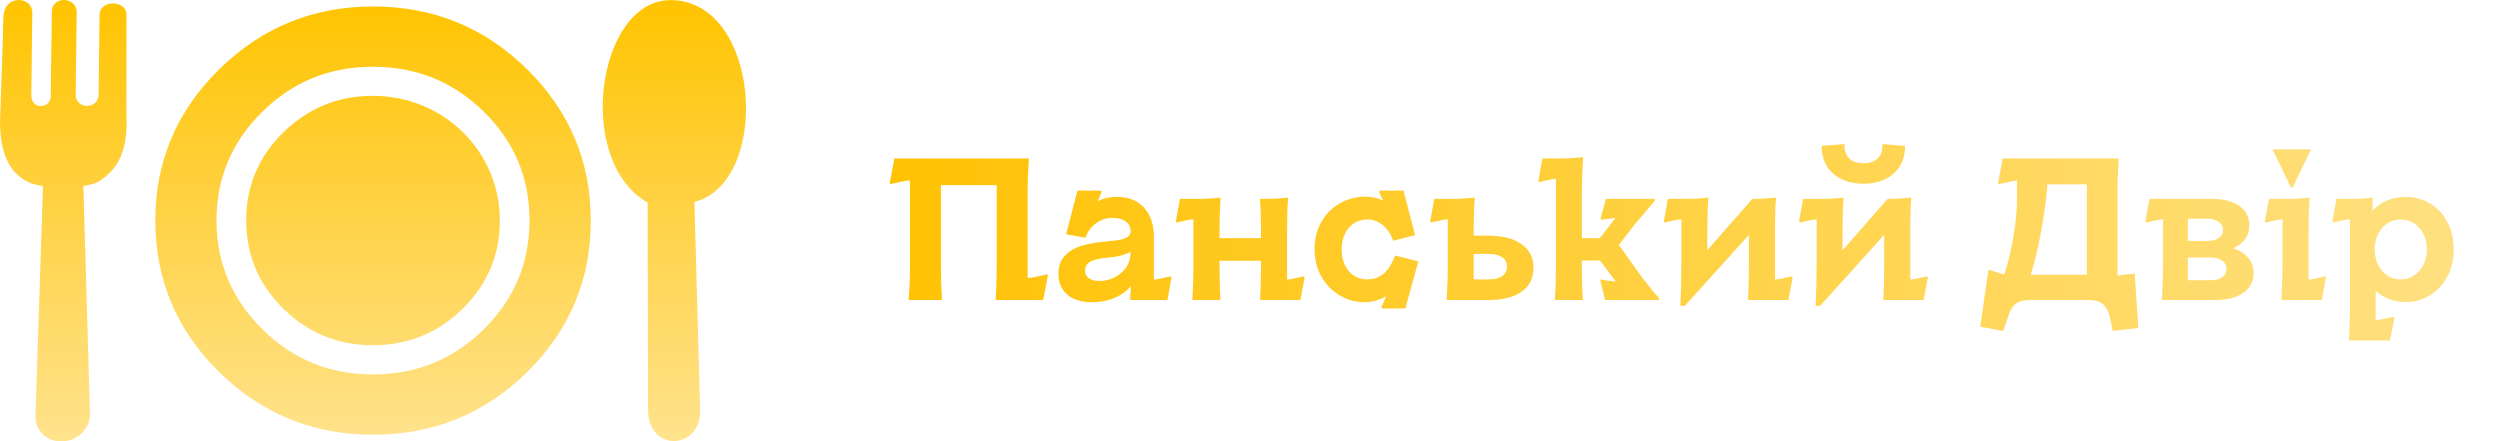 <svg width="272" height="48" viewBox="0 0 272 48" fill="none" xmlns="http://www.w3.org/2000/svg">
<path d="M114.008 29.977L113.502 32.639H108.332V32.419C108.405 31.437 108.442 30.263 108.442 28.899V20.143H102.37V28.899C102.37 30.117 102.407 31.29 102.48 32.419V32.639H98.872V32.419C98.96 31.437 99.004 30.263 99.004 28.899V19.637C98.813 19.637 98.498 19.681 98.058 19.769C97.618 19.857 97.229 19.945 96.892 20.033L96.804 19.901L97.31 17.239H111.94V17.459C111.852 18.589 111.808 19.762 111.808 20.979V30.241C111.999 30.241 112.314 30.197 112.754 30.109C113.194 30.007 113.583 29.919 113.92 29.845L114.008 29.977ZM118.833 32.881C117.659 32.881 116.75 32.603 116.105 32.045C115.474 31.473 115.159 30.725 115.159 29.801C115.159 28.98 115.393 28.32 115.863 27.821C116.332 27.323 116.941 26.963 117.689 26.743C118.451 26.509 119.383 26.347 120.483 26.259C121.055 26.215 121.517 26.157 121.869 26.083C122.221 26.01 122.499 25.9 122.705 25.753C122.91 25.607 123.013 25.409 123.013 25.159C123.013 24.705 122.837 24.353 122.485 24.103C122.133 23.839 121.656 23.707 121.055 23.707C120.6 23.707 120.182 23.795 119.801 23.971C119.419 24.133 119.082 24.375 118.789 24.697C118.51 25.005 118.29 25.365 118.129 25.775L118.085 25.863L115.995 25.489L117.227 20.737H119.757L119.867 20.847L119.427 21.881C119.632 21.779 119.815 21.705 119.977 21.661C120.197 21.588 120.431 21.529 120.681 21.485C120.945 21.441 121.238 21.419 121.561 21.419C122.778 21.419 123.746 21.808 124.465 22.585C125.183 23.363 125.543 24.419 125.543 25.753V30.417C125.733 30.417 126.247 30.322 127.083 30.131C127.141 30.117 127.193 30.109 127.237 30.109C127.281 30.095 127.325 30.08 127.369 30.065L127.457 30.197L127.017 32.639H122.969V32.419C122.983 32.302 122.991 32.177 122.991 32.045C123.005 31.899 123.013 31.752 123.013 31.605C123.013 31.517 123.013 31.437 123.013 31.363C123.027 31.275 123.035 31.195 123.035 31.121C122.595 31.664 122.001 32.097 121.253 32.419C120.505 32.727 119.698 32.881 118.833 32.881ZM119.625 30.571C120.211 30.571 120.761 30.439 121.275 30.175C121.803 29.897 122.221 29.537 122.529 29.097C122.837 28.643 122.991 28.159 122.991 27.645V27.381C122.741 27.543 122.404 27.682 121.979 27.799C121.568 27.902 121.143 27.975 120.703 28.019C119.852 28.078 119.199 28.21 118.745 28.415C118.29 28.621 118.063 28.965 118.063 29.449C118.063 29.816 118.202 30.095 118.481 30.285C118.759 30.476 119.141 30.571 119.625 30.571ZM141.947 30.197L141.485 32.639H137.107V32.419C137.166 31.437 137.195 30.263 137.195 28.899V28.371H132.685V28.899C132.685 30.073 132.715 31.246 132.773 32.419V32.639H129.737V32.419C129.811 31.246 129.847 30.073 129.847 28.899V23.861C129.598 23.861 129.085 23.957 128.307 24.147L127.999 24.213L127.933 24.081L128.373 21.639H130.397C130.764 21.639 131.189 21.625 131.673 21.595C132.157 21.566 132.517 21.529 132.751 21.485L132.795 21.617C132.722 22.673 132.685 23.927 132.685 25.379V25.907H137.195V24.631C137.195 23.531 137.159 22.593 137.085 21.815V21.639H137.745C138.112 21.639 138.537 21.625 139.021 21.595C139.505 21.566 139.865 21.529 140.099 21.485L140.143 21.617C140.07 22.497 140.033 23.751 140.033 25.379V30.417C140.224 30.417 140.737 30.322 141.573 30.131C141.617 30.117 141.661 30.109 141.705 30.109C141.764 30.095 141.815 30.08 141.859 30.065L141.947 30.197ZM151.583 26.193C151.407 25.724 151.187 25.321 150.923 24.983C150.673 24.646 150.365 24.382 149.999 24.191C149.647 23.986 149.236 23.883 148.767 23.883C148.209 23.883 147.718 24.023 147.293 24.301C146.882 24.565 146.559 24.947 146.325 25.445C146.09 25.944 145.973 26.509 145.973 27.139C145.973 27.77 146.09 28.335 146.325 28.833C146.559 29.332 146.889 29.721 147.315 29.999C147.74 30.263 148.224 30.395 148.767 30.395C149.324 30.395 149.801 30.271 150.197 30.021C150.593 29.772 150.908 29.464 151.143 29.097C151.392 28.716 151.605 28.283 151.781 27.799L154.311 28.437L152.903 33.563H150.373L150.285 33.453L150.813 32.221C150.578 32.368 150.343 32.485 150.109 32.573C149.874 32.661 149.617 32.735 149.339 32.793C149.075 32.852 148.796 32.881 148.503 32.881C147.505 32.881 146.589 32.632 145.753 32.133C144.917 31.635 144.249 30.945 143.751 30.065C143.267 29.185 143.025 28.195 143.025 27.095C143.025 26.01 143.267 25.035 143.751 24.169C144.235 23.304 144.895 22.629 145.731 22.145C146.581 21.647 147.527 21.397 148.569 21.397C148.847 21.397 149.111 21.419 149.361 21.463C149.61 21.507 149.837 21.566 150.043 21.639C150.116 21.669 150.189 21.698 150.263 21.727C150.336 21.757 150.409 21.786 150.483 21.815L150.043 20.869L150.153 20.737H152.705L153.959 25.577L151.583 26.193ZM157.409 32.419C157.482 31.246 157.519 30.073 157.519 28.899V23.861C157.27 23.861 156.756 23.957 155.979 24.147L155.671 24.213L155.605 24.081L156.045 21.639H158.047C158.414 21.639 158.839 21.625 159.323 21.595C159.822 21.566 160.188 21.529 160.423 21.485L160.445 21.617C160.372 22.571 160.335 23.685 160.335 24.961V25.643H161.963C163.503 25.643 164.698 25.951 165.549 26.567C166.414 27.169 166.847 28.027 166.847 29.141C166.847 30.256 166.414 31.121 165.549 31.737C164.698 32.339 163.503 32.639 161.963 32.639H157.409V32.419ZM161.919 30.395C162.579 30.395 163.085 30.278 163.437 30.043C163.789 29.794 163.965 29.449 163.965 29.009C163.965 28.569 163.789 28.232 163.437 27.997C163.085 27.748 162.579 27.623 161.919 27.623H160.335V30.395H161.919ZM169.179 32.419C169.252 31.246 169.289 30.073 169.289 28.899V19.461C169.04 19.461 168.526 19.557 167.749 19.747L167.441 19.813L167.375 19.681L167.815 17.239H169.817C170.213 17.239 170.646 17.225 171.115 17.195C171.584 17.166 171.936 17.129 172.171 17.085L172.237 17.217C172.208 17.628 172.178 18.207 172.149 18.955C172.12 19.821 172.105 20.495 172.105 20.979V25.907H174.063L175.009 24.697C175.068 24.609 175.126 24.521 175.185 24.433C175.258 24.345 175.324 24.265 175.383 24.191C175.442 24.103 175.5 24.023 175.559 23.949C175.632 23.861 175.698 23.781 175.757 23.707C175.581 23.722 175.412 23.744 175.251 23.773C175.09 23.788 174.936 23.81 174.789 23.839C174.51 23.869 174.312 23.891 174.195 23.905L174.129 23.817L174.723 21.639H180.047V21.859C179.827 22.123 179.607 22.38 179.387 22.629C179.079 22.981 178.771 23.341 178.463 23.707C178.155 24.059 177.84 24.441 177.517 24.851L176.131 26.655L178.595 30.087C178.698 30.249 178.808 30.388 178.925 30.505C179.482 31.253 180.003 31.884 180.487 32.397V32.639H174.635L174.107 30.505L174.173 30.395C174.29 30.425 174.415 30.454 174.547 30.483C174.694 30.498 174.84 30.52 174.987 30.549C175.06 30.535 175.332 30.564 175.801 30.637L174.085 28.349H172.105V28.899C172.105 30.263 172.142 31.437 172.215 32.419V32.639H169.179V32.419ZM195.035 30.197L194.573 32.639H190.195V32.419C190.254 31.437 190.283 30.263 190.283 28.899V25.555L183.309 33.277H182.825C182.898 31.723 182.935 30.117 182.935 28.459V23.861C182.686 23.861 182.172 23.957 181.395 24.147L181.087 24.213L181.021 24.081L181.461 21.639H183.463C183.83 21.639 184.255 21.625 184.739 21.595C185.238 21.566 185.604 21.529 185.839 21.485L185.861 21.617C185.788 22.673 185.751 23.92 185.751 25.357V27.227L190.657 21.639H190.789C191.082 21.639 191.464 21.625 191.933 21.595C192.402 21.566 192.82 21.529 193.187 21.485L193.231 21.617C193.202 21.867 193.18 22.138 193.165 22.431C193.165 22.725 193.158 23.033 193.143 23.355C193.143 23.678 193.136 24.015 193.121 24.367C193.121 24.705 193.121 25.042 193.121 25.379V30.417C193.312 30.417 193.825 30.322 194.661 30.131C194.705 30.117 194.749 30.109 194.793 30.109C194.852 30.095 194.903 30.08 194.947 30.065L195.035 30.197ZM209.752 30.197L209.29 32.639H204.912V32.419C204.971 31.437 205 30.263 205 28.899V25.555L198.026 33.277H197.542C197.615 31.723 197.652 30.117 197.652 28.459V23.861C197.403 23.861 196.889 23.957 196.112 24.147L195.804 24.213L195.738 24.081L196.178 21.639H198.18C198.547 21.639 198.972 21.625 199.456 21.595C199.955 21.566 200.321 21.529 200.556 21.485L200.578 21.617C200.505 22.673 200.468 23.92 200.468 25.357V27.227L205.374 21.639H205.506C205.799 21.639 206.181 21.625 206.65 21.595C207.119 21.566 207.537 21.529 207.904 21.485L207.948 21.617C207.919 21.867 207.897 22.138 207.882 22.431C207.882 22.725 207.875 23.033 207.86 23.355C207.86 23.678 207.853 24.015 207.838 24.367C207.838 24.705 207.838 25.042 207.838 25.379V30.417C208.029 30.417 208.542 30.322 209.378 30.131C209.422 30.117 209.466 30.109 209.51 30.109C209.569 30.095 209.62 30.08 209.664 30.065L209.752 30.197ZM207.266 15.985C207.266 16.777 207.075 17.481 206.694 18.097C206.313 18.699 205.777 19.168 205.088 19.505C204.413 19.828 203.629 19.989 202.734 19.989C201.854 19.989 201.069 19.828 200.38 19.505C199.691 19.168 199.155 18.699 198.774 18.097C198.393 17.481 198.202 16.777 198.202 15.985V15.875L200.688 15.677V15.963C200.688 16.506 200.871 16.946 201.238 17.283C201.619 17.606 202.118 17.767 202.734 17.767C203.35 17.767 203.849 17.606 204.23 17.283C204.611 16.946 204.802 16.506 204.802 15.963V15.677L207.266 15.875V15.985ZM215.449 35.543L216.329 29.427L216.439 29.361C216.82 29.493 217.077 29.574 217.209 29.603C217.341 29.647 217.48 29.691 217.627 29.735C217.773 29.765 217.927 29.801 218.089 29.845C218.514 28.467 218.844 27.059 219.079 25.621C219.328 24.169 219.453 22.827 219.453 21.595C219.453 21.419 219.453 21.236 219.453 21.045C219.453 20.855 219.453 20.664 219.453 20.473V19.637C219.115 19.667 218.558 19.777 217.781 19.967C217.722 19.982 217.663 19.997 217.605 20.011C217.561 20.011 217.517 20.019 217.473 20.033L217.385 19.901L217.891 17.239H230.497V17.459C230.482 17.811 230.467 18.141 230.453 18.449C230.438 18.757 230.423 19.051 230.409 19.329C230.394 19.608 230.387 19.879 230.387 20.143C230.387 20.407 230.387 20.686 230.387 20.979V27.645C230.387 28.041 230.387 28.437 230.387 28.833C230.387 29.229 230.387 29.611 230.387 29.977H230.519L231.091 29.889L232.257 29.757L232.653 35.675L229.859 36.005L229.573 34.597C229.47 34.113 229.316 33.725 229.111 33.431C228.905 33.138 228.641 32.933 228.319 32.815C228.011 32.698 227.629 32.639 227.175 32.639H221.125C220.597 32.639 220.171 32.683 219.849 32.771C219.541 32.874 219.284 33.043 219.079 33.277C218.873 33.512 218.697 33.842 218.551 34.267L217.935 36.005L215.449 35.543ZM227.043 29.889V20.055H222.753L222.731 20.539C222.555 22.285 222.32 23.913 222.027 25.423C221.748 26.934 221.389 28.423 220.949 29.889C221.139 29.889 221.33 29.889 221.521 29.889C221.711 29.889 221.902 29.889 222.093 29.889H227.043ZM235.226 32.419C235.299 31.246 235.336 30.073 235.336 28.899V23.861C235.086 23.861 234.573 23.957 233.796 24.147L233.488 24.213L233.422 24.081L233.862 21.639H240.682C241.943 21.639 242.933 21.896 243.652 22.409C244.37 22.923 244.73 23.627 244.73 24.521C244.73 25.079 244.576 25.577 244.268 26.017C243.96 26.443 243.52 26.773 242.948 27.007C243.652 27.227 244.202 27.572 244.598 28.041C244.994 28.511 245.192 29.075 245.192 29.735C245.192 30.63 244.818 31.341 244.07 31.869C243.322 32.383 242.31 32.639 241.034 32.639H235.226V32.419ZM240.55 30.483C241.078 30.483 241.488 30.373 241.782 30.153C242.09 29.919 242.244 29.603 242.244 29.207C242.244 28.855 242.082 28.569 241.76 28.349C241.437 28.129 241.034 28.019 240.55 28.019H238.042V30.483H240.55ZM240.198 26.215C240.696 26.215 241.1 26.105 241.408 25.885C241.716 25.665 241.87 25.379 241.87 25.027C241.87 24.661 241.716 24.367 241.408 24.147C241.1 23.913 240.696 23.795 240.198 23.795H238.042V26.215H240.198ZM248.224 32.419C248.297 31.246 248.334 30.073 248.334 28.899V23.861C248.084 23.861 247.571 23.957 246.794 24.147L246.486 24.213L246.42 24.081L246.86 21.639H248.862C249.243 21.639 249.668 21.625 250.138 21.595C250.622 21.566 250.988 21.529 251.238 21.485L251.282 21.617C251.208 22.673 251.172 23.927 251.172 25.379V30.417C251.333 30.417 251.817 30.329 252.624 30.153L252.998 30.065L253.064 30.197L252.624 32.639H248.224V32.419ZM251.436 16.249L249.456 20.385H249.236L247.256 16.249H251.436ZM255.571 36.819C255.645 35.646 255.681 34.473 255.681 33.299V23.861C255.432 23.861 254.919 23.957 254.141 24.147L253.833 24.213L253.767 24.081L254.207 21.639H255.769C256.136 21.639 256.561 21.625 257.045 21.595C257.529 21.566 257.889 21.529 258.123 21.485L258.167 21.617C258.167 21.735 258.16 21.852 258.145 21.969C258.145 22.072 258.145 22.182 258.145 22.299C258.131 22.402 258.123 22.512 258.123 22.629C258.123 22.747 258.116 22.864 258.101 22.981C258.512 22.483 259.033 22.101 259.663 21.837C260.309 21.559 260.998 21.419 261.731 21.419C262.743 21.419 263.645 21.669 264.437 22.167C265.229 22.651 265.845 23.326 266.285 24.191C266.74 25.057 266.967 26.039 266.967 27.139C266.967 28.225 266.74 29.2 266.285 30.065C265.831 30.931 265.207 31.613 264.415 32.111C263.623 32.61 262.729 32.859 261.731 32.859C261.086 32.859 260.477 32.749 259.905 32.529C259.348 32.309 258.871 32.009 258.475 31.627V34.817C258.754 34.817 259.297 34.722 260.103 34.531C260.25 34.517 260.36 34.495 260.433 34.465L260.521 34.597L260.037 37.039H255.571V36.819ZM261.203 30.395C261.731 30.395 262.208 30.256 262.633 29.977C263.073 29.699 263.418 29.31 263.667 28.811C263.917 28.313 264.041 27.755 264.041 27.139C264.041 26.523 263.917 25.966 263.667 25.467C263.418 24.969 263.073 24.58 262.633 24.301C262.208 24.023 261.731 23.883 261.203 23.883C260.661 23.883 260.177 24.023 259.751 24.301C259.326 24.58 258.989 24.969 258.739 25.467C258.49 25.966 258.365 26.523 258.365 27.139C258.365 27.755 258.49 28.313 258.739 28.811C258.989 29.31 259.326 29.699 259.751 29.977C260.177 30.256 260.661 30.395 261.203 30.395Z" fill="url(#paint0_linear_20_4)"/>
<path fill-rule="evenodd" clip-rule="evenodd" d="M64.277 23.995C64.277 30.438 61.972 35.939 57.355 40.479C52.731 45.025 47.143 47.299 40.59 47.299C34.064 47.299 28.476 45.032 23.846 40.479C19.222 35.939 16.897 30.438 16.897 23.995C16.897 17.572 19.215 12.097 23.846 7.537C28.489 2.991 34.071 0.705 40.59 0.705C47.143 0.705 52.731 2.984 57.355 7.537C61.965 12.097 64.277 17.572 64.277 23.995ZM10.813 19.702C12.894 18.306 13.937 16.481 13.759 12.304V1.568C13.739 0.068 10.972 -0.114 10.833 1.568L10.727 10.278C10.72 11.908 8.23 11.96 8.237 10.278L8.343 1.27C8.31 -0.341 5.667 -0.503 5.634 1.27C5.634 3.77 5.529 7.777 5.529 10.278C5.661 11.856 3.349 12.064 3.408 10.278L3.514 1.328C3.455 0.114 2.094 -0.322 1.169 0.25C0.185 0.867 0.383 2.107 0.343 3.153L0 13.428C0.053 16.416 0.852 18.845 3.23 19.877C3.593 20.033 4.095 20.157 4.677 20.241L3.858 45.298C3.811 46.785 5.047 48 6.493 48H6.823C8.455 48 9.835 46.63 9.789 44.96L9.069 20.235C9.829 20.118 10.456 19.942 10.813 19.702ZM70.506 44.545L70.466 22.04C62.441 17.481 64.997 -0.088 73.029 0.01C82.792 0.12 83.948 19.806 75.552 21.969L76.173 44.636C76.292 48.922 70.513 49.318 70.506 44.545ZM54.382 23.976C54.382 27.73 53.041 30.932 50.34 33.588C47.645 36.231 44.388 37.563 40.57 37.563C36.779 37.563 33.522 36.231 30.827 33.588C28.132 30.932 26.785 27.73 26.785 23.976C26.785 20.248 28.132 17.046 30.827 14.402C33.529 11.759 36.779 10.427 40.57 10.427C48.239 10.434 54.382 16.429 54.382 23.976ZM57.612 23.976C57.612 19.364 55.961 15.422 52.638 12.155C49.316 8.888 45.293 7.264 40.57 7.264C35.861 7.264 31.851 8.888 28.549 12.155C25.226 15.422 23.555 19.364 23.555 23.976C23.555 28.6 25.226 32.542 28.549 35.822C31.851 39.096 35.861 40.739 40.57 40.739C45.287 40.739 49.309 39.096 52.638 35.822C55.954 32.536 57.612 28.593 57.612 23.976Z" fill="url(#paint1_linear_20_4)"/>
<defs>
<linearGradient id="paint0_linear_20_4" x1="92.11" y1="24.121" x2="272" y2="24.121" gradientUnits="userSpaceOnUse">
<stop stop-color="#FFC100"/>
<stop offset="1" stop-color="#FFE184"/>
</linearGradient>
<linearGradient id="paint1_linear_20_4" x1="40.585" y1="0" x2="40.585" y2="48" gradientUnits="userSpaceOnUse">
<stop stop-color="#FFC400"/>
<stop offset="0.44" stop-color="#FFD140"/>
<stop offset="1" stop-color="#FFE38D"/>
</linearGradient>
</defs>
</svg>
